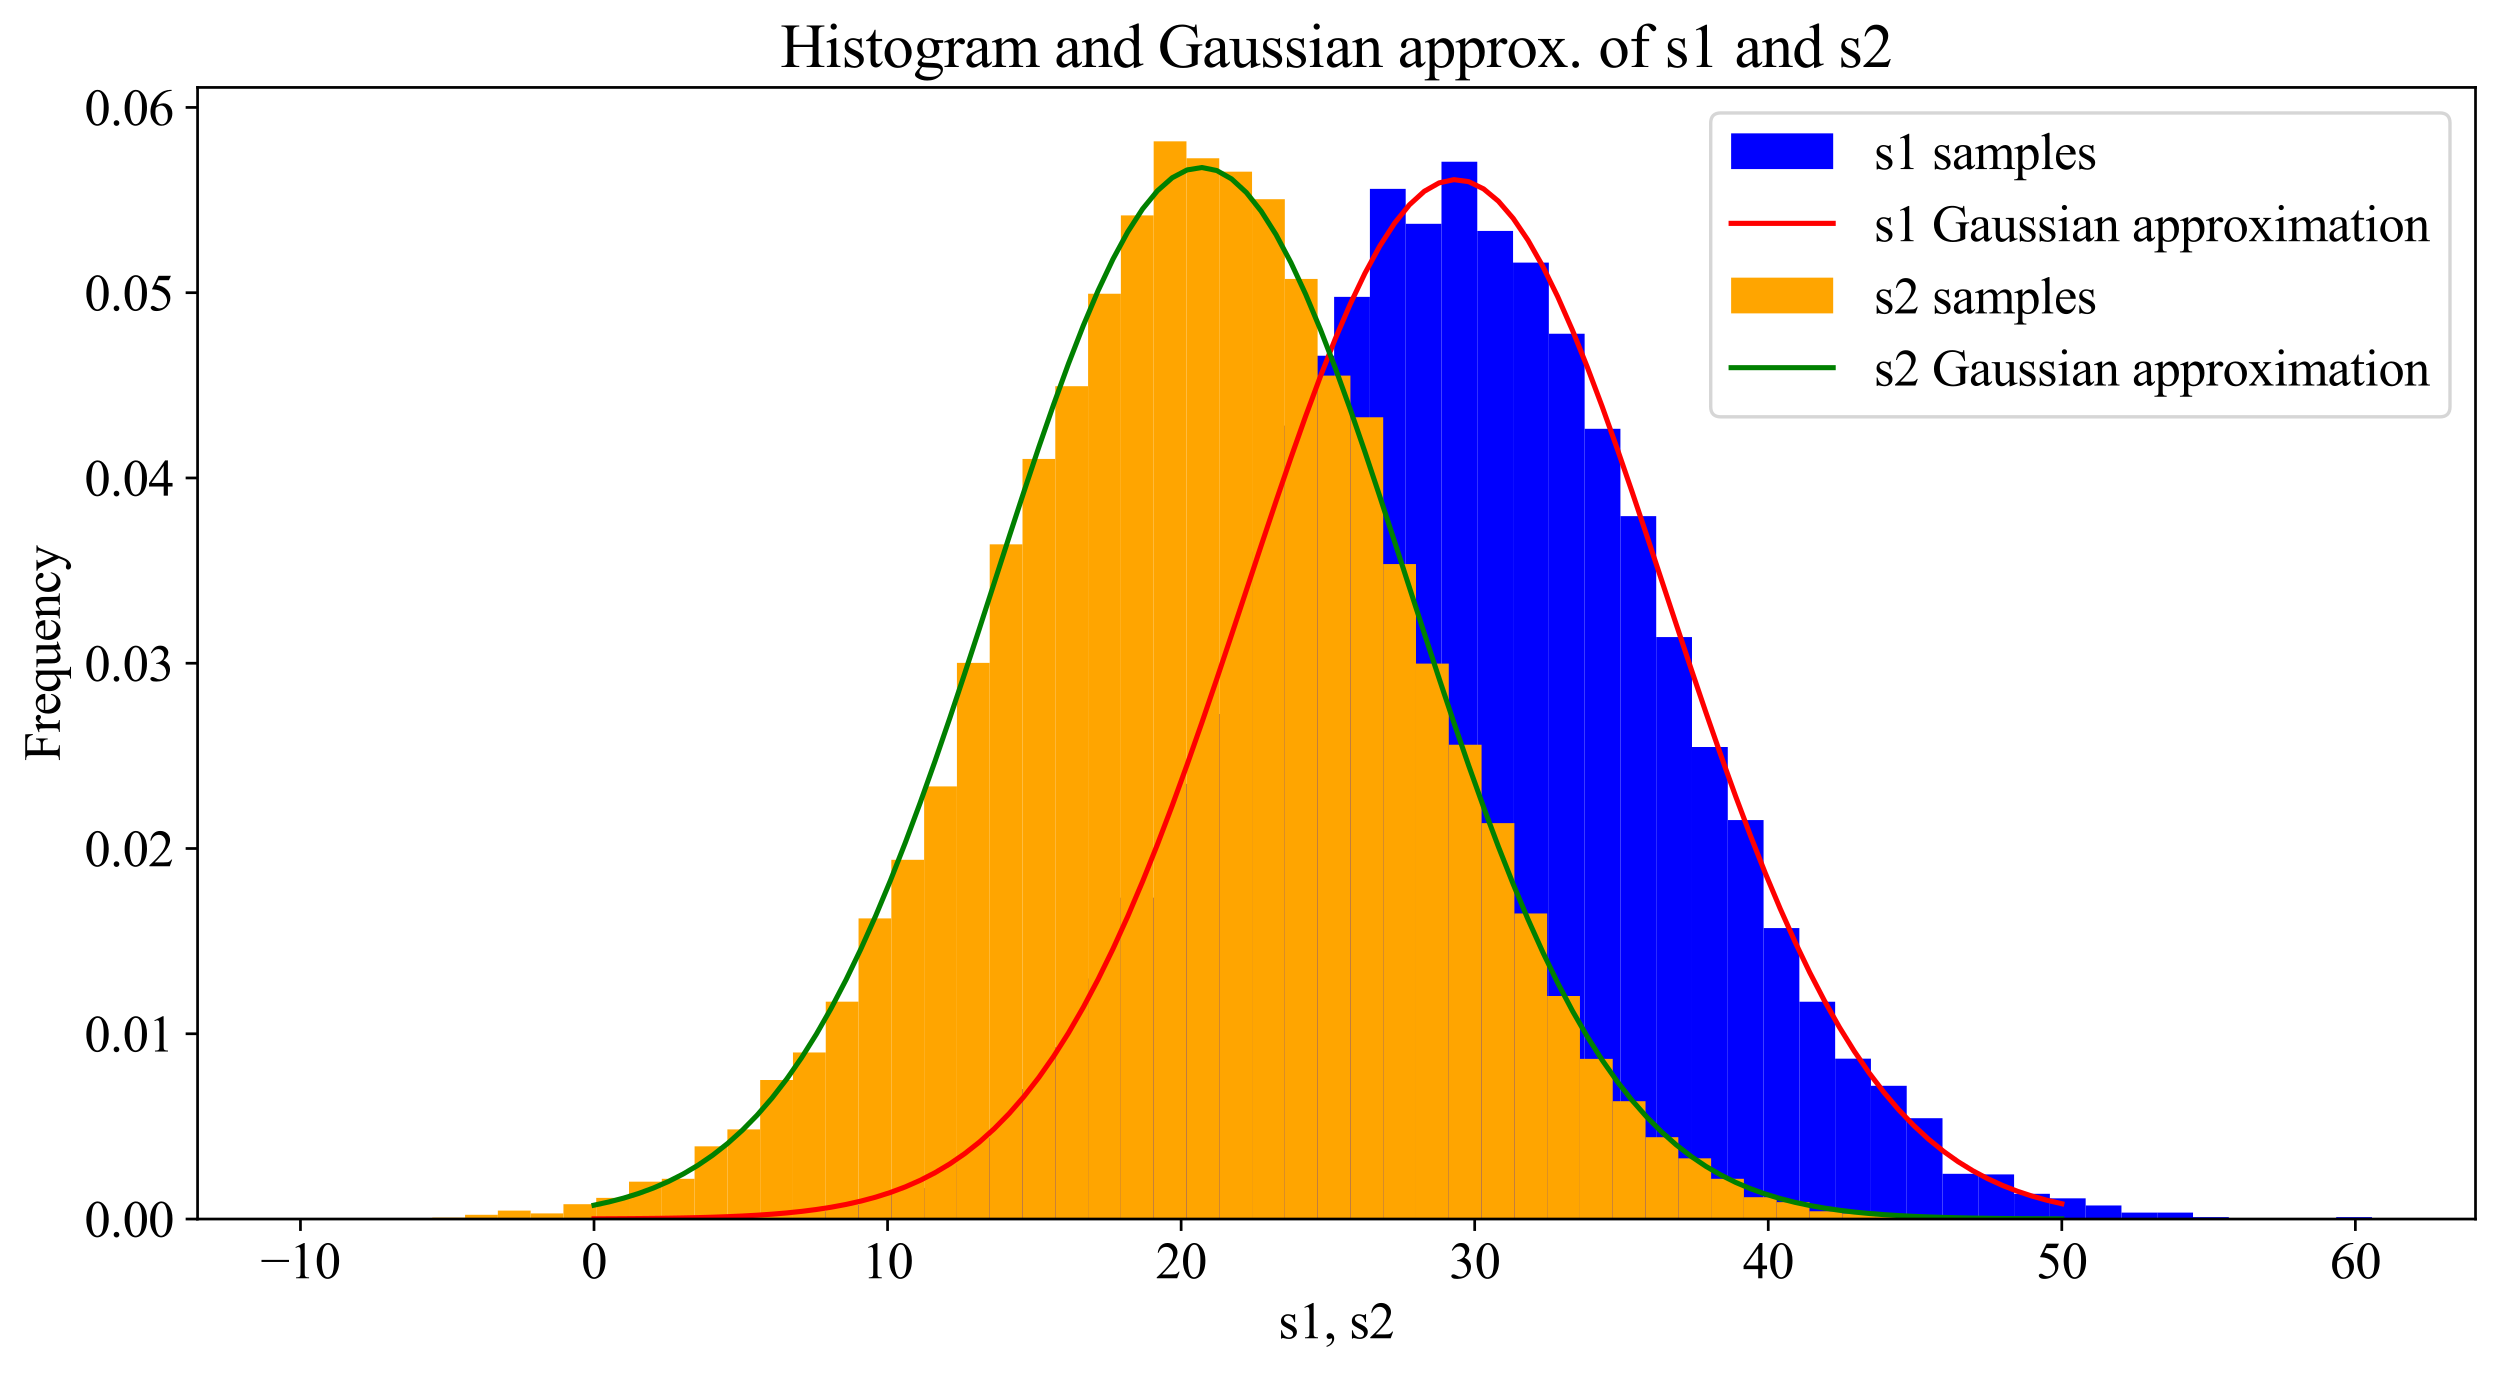 <?xml version="1.0" encoding="utf-8" standalone="no"?>
<!DOCTYPE svg PUBLIC "-//W3C//DTD SVG 1.1//EN"
  "http://www.w3.org/Graphics/SVG/1.1/DTD/svg11.dtd">
<svg xmlns:xlink="http://www.w3.org/1999/xlink" width="734.874pt" height="403.787pt" viewBox="0 0 734.874 403.787" xmlns="http://www.w3.org/2000/svg" version="1.1">
 <defs>
  <style type="text/css">*{stroke-linejoin: round; stroke-linecap: butt}</style>
 </defs>
 <g id="figure_1">
  <g id="patch_1">
   <path d="M 0 403.787 
L 734.874 403.787 
L 734.874 0 
L 0 0 
z
" style="fill: #ffffff"/>
  </g>
  <g id="axes_1">
   <g id="patch_2">
    <path d="M 58.074 358.339 
L 727.674 358.339 
L 727.674 25.699 
L 58.074 25.699 
z
" style="fill: #ffffff"/>
   </g>
   <g id="patch_3">
    <path d="M 171.247 358.339 
L 181.767 358.339 
L 181.767 358.149 
L 171.247 358.149 
z
" clip-path="url(#p648749bc98)" style="fill: #0000ff"/>
   </g>
   <g id="patch_4">
    <path d="M 181.767 358.339 
L 192.287 358.339 
L 192.287 358.339 
L 181.767 358.339 
z
" clip-path="url(#p648749bc98)" style="fill: #0000ff"/>
   </g>
   <g id="patch_5">
    <path d="M 192.287 358.339 
L 202.807 358.339 
L 202.807 358.339 
L 192.287 358.339 
z
" clip-path="url(#p648749bc98)" style="fill: #0000ff"/>
   </g>
   <g id="patch_6">
    <path d="M 202.807 358.339 
L 213.327 358.339 
L 213.327 358.339 
L 202.807 358.339 
z
" clip-path="url(#p648749bc98)" style="fill: #0000ff"/>
   </g>
   <g id="patch_7">
    <path d="M 213.327 358.339 
L 223.846 358.339 
L 223.846 357.959 
L 213.327 357.959 
z
" clip-path="url(#p648749bc98)" style="fill: #0000ff"/>
   </g>
   <g id="patch_8">
    <path d="M 223.846 358.339 
L 234.366 358.339 
L 234.366 357.959 
L 223.846 357.959 
z
" clip-path="url(#p648749bc98)" style="fill: #0000ff"/>
   </g>
   <g id="patch_9">
    <path d="M 234.366 358.339 
L 244.886 358.339 
L 244.886 356.058 
L 234.366 356.058 
z
" clip-path="url(#p648749bc98)" style="fill: #0000ff"/>
   </g>
   <g id="patch_10">
    <path d="M 244.886 358.339 
L 255.406 358.339 
L 255.406 354.157 
L 244.886 354.157 
z
" clip-path="url(#p648749bc98)" style="fill: #0000ff"/>
   </g>
   <g id="patch_11">
    <path d="M 255.406 358.339 
L 265.926 358.339 
L 265.926 350.925 
L 255.406 350.925 
z
" clip-path="url(#p648749bc98)" style="fill: #0000ff"/>
   </g>
   <g id="patch_12">
    <path d="M 265.926 358.339 
L 276.445 358.339 
L 276.445 349.214 
L 265.926 349.214 
z
" clip-path="url(#p648749bc98)" style="fill: #0000ff"/>
   </g>
   <g id="patch_13">
    <path d="M 276.445 358.339 
L 286.965 358.339 
L 286.965 341.991 
L 276.445 341.991 
z
" clip-path="url(#p648749bc98)" style="fill: #0000ff"/>
   </g>
   <g id="patch_14">
    <path d="M 286.965 358.339 
L 297.485 358.339 
L 297.485 334.387 
L 286.965 334.387 
z
" clip-path="url(#p648749bc98)" style="fill: #0000ff"/>
   </g>
   <g id="patch_15">
    <path d="M 297.485 358.339 
L 308.005 358.339 
L 308.005 320.131 
L 297.485 320.131 
z
" clip-path="url(#p648749bc98)" style="fill: #0000ff"/>
   </g>
   <g id="patch_16">
    <path d="M 308.005 358.339 
L 318.525 358.339 
L 318.525 307.775 
L 308.005 307.775 
z
" clip-path="url(#p648749bc98)" style="fill: #0000ff"/>
   </g>
   <g id="patch_17">
    <path d="M 318.525 358.339 
L 329.044 358.339 
L 329.044 287.625 
L 318.525 287.625 
z
" clip-path="url(#p648749bc98)" style="fill: #0000ff"/>
   </g>
   <g id="patch_18">
    <path d="M 329.044 358.339 
L 339.564 358.339 
L 339.564 263.864 
L 329.044 263.864 
z
" clip-path="url(#p648749bc98)" style="fill: #0000ff"/>
   </g>
   <g id="patch_19">
    <path d="M 339.564 358.339 
L 350.084 358.339 
L 350.084 230.408 
L 339.564 230.408 
z
" clip-path="url(#p648749bc98)" style="fill: #0000ff"/>
   </g>
   <g id="patch_20">
    <path d="M 350.084 358.339 
L 360.604 358.339 
L 360.604 209.878 
L 350.084 209.878 
z
" clip-path="url(#p648749bc98)" style="fill: #0000ff"/>
   </g>
   <g id="patch_21">
    <path d="M 360.604 358.339 
L 371.124 358.339 
L 371.124 162.165 
L 360.604 162.165 
z
" clip-path="url(#p648749bc98)" style="fill: #0000ff"/>
   </g>
   <g id="patch_22">
    <path d="M 371.124 358.339 
L 381.644 358.339 
L 381.644 125.098 
L 371.124 125.098 
z
" clip-path="url(#p648749bc98)" style="fill: #0000ff"/>
   </g>
   <g id="patch_23">
    <path d="M 381.644 358.339 
L 392.163 358.339 
L 392.163 104.568 
L 381.644 104.568 
z
" clip-path="url(#p648749bc98)" style="fill: #0000ff"/>
   </g>
   <g id="patch_24">
    <path d="M 392.163 358.339 
L 402.683 358.339 
L 402.683 87.27 
L 392.163 87.27 
z
" clip-path="url(#p648749bc98)" style="fill: #0000ff"/>
   </g>
   <g id="patch_25">
    <path d="M 402.683 358.339 
L 413.203 358.339 
L 413.203 55.524 
L 402.683 55.524 
z
" clip-path="url(#p648749bc98)" style="fill: #0000ff"/>
   </g>
   <g id="patch_26">
    <path d="M 413.203 358.339 
L 423.723 358.339 
L 423.723 65.789 
L 413.203 65.789 
z
" clip-path="url(#p648749bc98)" style="fill: #0000ff"/>
   </g>
   <g id="patch_27">
    <path d="M 423.723 358.339 
L 434.243 358.339 
L 434.243 47.541 
L 423.723 47.541 
z
" clip-path="url(#p648749bc98)" style="fill: #0000ff"/>
   </g>
   <g id="patch_28">
    <path d="M 434.243 358.339 
L 444.762 358.339 
L 444.762 67.88 
L 434.243 67.88 
z
" clip-path="url(#p648749bc98)" style="fill: #0000ff"/>
   </g>
   <g id="patch_29">
    <path d="M 444.762 358.339 
L 455.282 358.339 
L 455.282 77.195 
L 444.762 77.195 
z
" clip-path="url(#p648749bc98)" style="fill: #0000ff"/>
   </g>
   <g id="patch_30">
    <path d="M 455.282 358.339 
L 465.802 358.339 
L 465.802 98.105 
L 455.282 98.105 
z
" clip-path="url(#p648749bc98)" style="fill: #0000ff"/>
   </g>
   <g id="patch_31">
    <path d="M 465.802 358.339 
L 476.322 358.339 
L 476.322 126.048 
L 465.802 126.048 
z
" clip-path="url(#p648749bc98)" style="fill: #0000ff"/>
   </g>
   <g id="patch_32">
    <path d="M 476.322 358.339 
L 486.842 358.339 
L 486.842 151.71 
L 476.322 151.71 
z
" clip-path="url(#p648749bc98)" style="fill: #0000ff"/>
   </g>
   <g id="patch_33">
    <path d="M 486.842 358.339 
L 497.361 358.339 
L 497.361 187.257 
L 486.842 187.257 
z
" clip-path="url(#p648749bc98)" style="fill: #0000ff"/>
   </g>
   <g id="patch_34">
    <path d="M 497.361 358.339 
L 507.881 358.339 
L 507.881 219.573 
L 497.361 219.573 
z
" clip-path="url(#p648749bc98)" style="fill: #0000ff"/>
   </g>
   <g id="patch_35">
    <path d="M 507.881 358.339 
L 518.401 358.339 
L 518.401 241.053 
L 507.881 241.053 
z
" clip-path="url(#p648749bc98)" style="fill: #0000ff"/>
   </g>
   <g id="patch_36">
    <path d="M 518.401 358.339 
L 528.921 358.339 
L 528.921 272.798 
L 518.401 272.798 
z
" clip-path="url(#p648749bc98)" style="fill: #0000ff"/>
   </g>
   <g id="patch_37">
    <path d="M 528.921 358.339 
L 539.441 358.339 
L 539.441 294.468 
L 528.921 294.468 
z
" clip-path="url(#p648749bc98)" style="fill: #0000ff"/>
   </g>
   <g id="patch_38">
    <path d="M 539.441 358.339 
L 549.96 358.339 
L 549.96 311.196 
L 539.441 311.196 
z
" clip-path="url(#p648749bc98)" style="fill: #0000ff"/>
   </g>
   <g id="patch_39">
    <path d="M 549.96 358.339 
L 560.48 358.339 
L 560.48 319.18 
L 549.96 319.18 
z
" clip-path="url(#p648749bc98)" style="fill: #0000ff"/>
   </g>
   <g id="patch_40">
    <path d="M 560.48 358.339 
L 571 358.339 
L 571 328.685 
L 560.48 328.685 
z
" clip-path="url(#p648749bc98)" style="fill: #0000ff"/>
   </g>
   <g id="patch_41">
    <path d="M 571 358.339 
L 581.52 358.339 
L 581.52 345.032 
L 571 345.032 
z
" clip-path="url(#p648749bc98)" style="fill: #0000ff"/>
   </g>
   <g id="patch_42">
    <path d="M 581.52 358.339 
L 592.04 358.339 
L 592.04 345.222 
L 581.52 345.222 
z
" clip-path="url(#p648749bc98)" style="fill: #0000ff"/>
   </g>
   <g id="patch_43">
    <path d="M 592.04 358.339 
L 602.56 358.339 
L 602.56 350.925 
L 592.04 350.925 
z
" clip-path="url(#p648749bc98)" style="fill: #0000ff"/>
   </g>
   <g id="patch_44">
    <path d="M 602.56 358.339 
L 613.079 358.339 
L 613.079 352.256 
L 602.56 352.256 
z
" clip-path="url(#p648749bc98)" style="fill: #0000ff"/>
   </g>
   <g id="patch_45">
    <path d="M 613.079 358.339 
L 623.599 358.339 
L 623.599 354.347 
L 613.079 354.347 
z
" clip-path="url(#p648749bc98)" style="fill: #0000ff"/>
   </g>
   <g id="patch_46">
    <path d="M 623.599 358.339 
L 634.119 358.339 
L 634.119 356.438 
L 623.599 356.438 
z
" clip-path="url(#p648749bc98)" style="fill: #0000ff"/>
   </g>
   <g id="patch_47">
    <path d="M 634.119 358.339 
L 644.639 358.339 
L 644.639 356.438 
L 634.119 356.438 
z
" clip-path="url(#p648749bc98)" style="fill: #0000ff"/>
   </g>
   <g id="patch_48">
    <path d="M 644.639 358.339 
L 655.159 358.339 
L 655.159 357.768 
L 644.639 357.768 
z
" clip-path="url(#p648749bc98)" style="fill: #0000ff"/>
   </g>
   <g id="patch_49">
    <path d="M 655.159 358.339 
L 665.678 358.339 
L 665.678 358.339 
L 655.159 358.339 
z
" clip-path="url(#p648749bc98)" style="fill: #0000ff"/>
   </g>
   <g id="patch_50">
    <path d="M 665.678 358.339 
L 676.198 358.339 
L 676.198 358.339 
L 665.678 358.339 
z
" clip-path="url(#p648749bc98)" style="fill: #0000ff"/>
   </g>
   <g id="patch_51">
    <path d="M 676.198 358.339 
L 686.718 358.339 
L 686.718 358.339 
L 676.198 358.339 
z
" clip-path="url(#p648749bc98)" style="fill: #0000ff"/>
   </g>
   <g id="patch_52">
    <path d="M 686.718 358.339 
L 697.238 358.339 
L 697.238 357.768 
L 686.718 357.768 
z
" clip-path="url(#p648749bc98)" style="fill: #0000ff"/>
   </g>
   <g id="patch_53">
    <path d="M 88.511 358.339 
L 98.149 358.339 
L 98.149 358.131 
L 88.511 358.131 
z
" clip-path="url(#p648749bc98)" style="fill: #ffa500"/>
   </g>
   <g id="patch_54">
    <path d="M 98.149 358.339 
L 107.788 358.339 
L 107.788 358.131 
L 98.149 358.131 
z
" clip-path="url(#p648749bc98)" style="fill: #ffa500"/>
   </g>
   <g id="patch_55">
    <path d="M 107.788 358.339 
L 117.427 358.339 
L 117.427 358.339 
L 107.788 358.339 
z
" clip-path="url(#p648749bc98)" style="fill: #ffa500"/>
   </g>
   <g id="patch_56">
    <path d="M 117.427 358.339 
L 127.066 358.339 
L 127.066 358.339 
L 117.427 358.339 
z
" clip-path="url(#p648749bc98)" style="fill: #ffa500"/>
   </g>
   <g id="patch_57">
    <path d="M 127.066 358.339 
L 136.705 358.339 
L 136.705 357.924 
L 127.066 357.924 
z
" clip-path="url(#p648749bc98)" style="fill: #ffa500"/>
   </g>
   <g id="patch_58">
    <path d="M 136.705 358.339 
L 146.343 358.339 
L 146.343 357.094 
L 136.705 357.094 
z
" clip-path="url(#p648749bc98)" style="fill: #ffa500"/>
   </g>
   <g id="patch_59">
    <path d="M 146.343 358.339 
L 155.982 358.339 
L 155.982 355.849 
L 146.343 355.849 
z
" clip-path="url(#p648749bc98)" style="fill: #ffa500"/>
   </g>
   <g id="patch_60">
    <path d="M 155.982 358.339 
L 165.621 358.339 
L 165.621 356.679 
L 155.982 356.679 
z
" clip-path="url(#p648749bc98)" style="fill: #ffa500"/>
   </g>
   <g id="patch_61">
    <path d="M 165.621 358.339 
L 175.26 358.339 
L 175.26 353.982 
L 165.621 353.982 
z
" clip-path="url(#p648749bc98)" style="fill: #ffa500"/>
   </g>
   <g id="patch_62">
    <path d="M 175.26 358.339 
L 184.898 358.339 
L 184.898 352.115 
L 175.26 352.115 
z
" clip-path="url(#p648749bc98)" style="fill: #ffa500"/>
   </g>
   <g id="patch_63">
    <path d="M 184.898 358.339 
L 194.537 358.339 
L 194.537 347.343 
L 184.898 347.343 
z
" clip-path="url(#p648749bc98)" style="fill: #ffa500"/>
   </g>
   <g id="patch_64">
    <path d="M 194.537 358.339 
L 204.176 358.339 
L 204.176 346.513 
L 194.537 346.513 
z
" clip-path="url(#p648749bc98)" style="fill: #ffa500"/>
   </g>
   <g id="patch_65">
    <path d="M 204.176 358.339 
L 213.815 358.339 
L 213.815 336.97 
L 204.176 336.97 
z
" clip-path="url(#p648749bc98)" style="fill: #ffa500"/>
   </g>
   <g id="patch_66">
    <path d="M 213.815 358.339 
L 223.454 358.339 
L 223.454 331.991 
L 213.815 331.991 
z
" clip-path="url(#p648749bc98)" style="fill: #ffa500"/>
   </g>
   <g id="patch_67">
    <path d="M 223.454 358.339 
L 233.092 358.339 
L 233.092 317.468 
L 223.454 317.468 
z
" clip-path="url(#p648749bc98)" style="fill: #ffa500"/>
   </g>
   <g id="patch_68">
    <path d="M 233.092 358.339 
L 242.731 358.339 
L 242.731 309.377 
L 233.092 309.377 
z
" clip-path="url(#p648749bc98)" style="fill: #ffa500"/>
   </g>
   <g id="patch_69">
    <path d="M 242.731 358.339 
L 252.37 358.339 
L 252.37 294.439 
L 242.731 294.439 
z
" clip-path="url(#p648749bc98)" style="fill: #ffa500"/>
   </g>
   <g id="patch_70">
    <path d="M 252.37 358.339 
L 262.009 358.339 
L 262.009 269.958 
L 252.37 269.958 
z
" clip-path="url(#p648749bc98)" style="fill: #ffa500"/>
   </g>
   <g id="patch_71">
    <path d="M 262.009 358.339 
L 271.648 358.339 
L 271.648 252.739 
L 262.009 252.739 
z
" clip-path="url(#p648749bc98)" style="fill: #ffa500"/>
   </g>
   <g id="patch_72">
    <path d="M 271.648 358.339 
L 281.286 358.339 
L 281.286 231.162 
L 271.648 231.162 
z
" clip-path="url(#p648749bc98)" style="fill: #ffa500"/>
   </g>
   <g id="patch_73">
    <path d="M 281.286 358.339 
L 290.925 358.339 
L 290.925 194.856 
L 281.286 194.856 
z
" clip-path="url(#p648749bc98)" style="fill: #ffa500"/>
   </g>
   <g id="patch_74">
    <path d="M 290.925 358.339 
L 300.564 358.339 
L 300.564 160.002 
L 290.925 160.002 
z
" clip-path="url(#p648749bc98)" style="fill: #ffa500"/>
   </g>
   <g id="patch_75">
    <path d="M 300.564 358.339 
L 310.203 358.339 
L 310.203 134.898 
L 300.564 134.898 
z
" clip-path="url(#p648749bc98)" style="fill: #ffa500"/>
   </g>
   <g id="patch_76">
    <path d="M 310.203 358.339 
L 319.842 358.339 
L 319.842 113.529 
L 310.203 113.529 
z
" clip-path="url(#p648749bc98)" style="fill: #ffa500"/>
   </g>
   <g id="patch_77">
    <path d="M 319.842 358.339 
L 329.48 358.339 
L 329.48 86.351 
L 319.842 86.351 
z
" clip-path="url(#p648749bc98)" style="fill: #ffa500"/>
   </g>
   <g id="patch_78">
    <path d="M 329.48 358.339 
L 339.119 358.339 
L 339.119 63.323 
L 329.48 63.323 
z
" clip-path="url(#p648749bc98)" style="fill: #ffa500"/>
   </g>
   <g id="patch_79">
    <path d="M 339.119 358.339 
L 348.758 358.339 
L 348.758 41.539 
L 339.119 41.539 
z
" clip-path="url(#p648749bc98)" style="fill: #ffa500"/>
   </g>
   <g id="patch_80">
    <path d="M 348.758 358.339 
L 358.397 358.339 
L 358.397 46.518 
L 348.758 46.518 
z
" clip-path="url(#p648749bc98)" style="fill: #ffa500"/>
   </g>
   <g id="patch_81">
    <path d="M 358.397 358.339 
L 368.036 358.339 
L 368.036 50.46 
L 358.397 50.46 
z
" clip-path="url(#p648749bc98)" style="fill: #ffa500"/>
   </g>
   <g id="patch_82">
    <path d="M 368.036 358.339 
L 377.674 358.339 
L 377.674 58.551 
L 368.036 58.551 
z
" clip-path="url(#p648749bc98)" style="fill: #ffa500"/>
   </g>
   <g id="patch_83">
    <path d="M 377.674 358.339 
L 387.313 358.339 
L 387.313 81.995 
L 377.674 81.995 
z
" clip-path="url(#p648749bc98)" style="fill: #ffa500"/>
   </g>
   <g id="patch_84">
    <path d="M 387.313 358.339 
L 396.952 358.339 
L 396.952 110.417 
L 387.313 110.417 
z
" clip-path="url(#p648749bc98)" style="fill: #ffa500"/>
   </g>
   <g id="patch_85">
    <path d="M 396.952 358.339 
L 406.591 358.339 
L 406.591 122.658 
L 396.952 122.658 
z
" clip-path="url(#p648749bc98)" style="fill: #ffa500"/>
   </g>
   <g id="patch_86">
    <path d="M 406.591 358.339 
L 416.229 358.339 
L 416.229 165.811 
L 406.591 165.811 
z
" clip-path="url(#p648749bc98)" style="fill: #ffa500"/>
   </g>
   <g id="patch_87">
    <path d="M 416.229 358.339 
L 425.868 358.339 
L 425.868 195.063 
L 416.229 195.063 
z
" clip-path="url(#p648749bc98)" style="fill: #ffa500"/>
   </g>
   <g id="patch_88">
    <path d="M 425.868 358.339 
L 435.507 358.339 
L 435.507 218.922 
L 425.868 218.922 
z
" clip-path="url(#p648749bc98)" style="fill: #ffa500"/>
   </g>
   <g id="patch_89">
    <path d="M 435.507 358.339 
L 445.146 358.339 
L 445.146 241.951 
L 435.507 241.951 
z
" clip-path="url(#p648749bc98)" style="fill: #ffa500"/>
   </g>
   <g id="patch_90">
    <path d="M 445.146 358.339 
L 454.785 358.339 
L 454.785 268.506 
L 445.146 268.506 
z
" clip-path="url(#p648749bc98)" style="fill: #ffa500"/>
   </g>
   <g id="patch_91">
    <path d="M 454.785 358.339 
L 464.423 358.339 
L 464.423 292.78 
L 454.785 292.78 
z
" clip-path="url(#p648749bc98)" style="fill: #ffa500"/>
   </g>
   <g id="patch_92">
    <path d="M 464.423 358.339 
L 474.062 358.339 
L 474.062 311.244 
L 464.423 311.244 
z
" clip-path="url(#p648749bc98)" style="fill: #ffa500"/>
   </g>
   <g id="patch_93">
    <path d="M 474.062 358.339 
L 483.701 358.339 
L 483.701 323.692 
L 474.062 323.692 
z
" clip-path="url(#p648749bc98)" style="fill: #ffa500"/>
   </g>
   <g id="patch_94">
    <path d="M 483.701 358.339 
L 493.34 358.339 
L 493.34 334.273 
L 483.701 334.273 
z
" clip-path="url(#p648749bc98)" style="fill: #ffa500"/>
   </g>
   <g id="patch_95">
    <path d="M 493.34 358.339 
L 502.979 358.339 
L 502.979 340.497 
L 493.34 340.497 
z
" clip-path="url(#p648749bc98)" style="fill: #ffa500"/>
   </g>
   <g id="patch_96">
    <path d="M 502.979 358.339 
L 512.617 358.339 
L 512.617 346.513 
L 502.979 346.513 
z
" clip-path="url(#p648749bc98)" style="fill: #ffa500"/>
   </g>
   <g id="patch_97">
    <path d="M 512.617 358.339 
L 522.256 358.339 
L 522.256 351.907 
L 512.617 351.907 
z
" clip-path="url(#p648749bc98)" style="fill: #ffa500"/>
   </g>
   <g id="patch_98">
    <path d="M 522.256 358.339 
L 531.895 358.339 
L 531.895 353.36 
L 522.256 353.36 
z
" clip-path="url(#p648749bc98)" style="fill: #ffa500"/>
   </g>
   <g id="patch_99">
    <path d="M 531.895 358.339 
L 541.534 358.339 
L 541.534 356.057 
L 531.895 356.057 
z
" clip-path="url(#p648749bc98)" style="fill: #ffa500"/>
   </g>
   <g id="patch_100">
    <path d="M 541.534 358.339 
L 551.173 358.339 
L 551.173 356.679 
L 541.534 356.679 
z
" clip-path="url(#p648749bc98)" style="fill: #ffa500"/>
   </g>
   <g id="patch_101">
    <path d="M 551.173 358.339 
L 560.811 358.339 
L 560.811 357.301 
L 551.173 357.301 
z
" clip-path="url(#p648749bc98)" style="fill: #ffa500"/>
   </g>
   <g id="patch_102">
    <path d="M 560.811 358.339 
L 570.45 358.339 
L 570.45 357.301 
L 560.811 357.301 
z
" clip-path="url(#p648749bc98)" style="fill: #ffa500"/>
   </g>
   <g id="matplotlib.axis_1">
    <g id="xtick_1">
     <g id="line2d_1">
      <defs>
       <path id="m3c709947f9" d="M 0 0 
L 0 3.5 
" style="stroke: #000000; stroke-width: 0.8"/>
      </defs>
      <g>
       <use xlink:href="#m3c709947f9" x="88.318" y="358.339" style="stroke: #000000; stroke-width: 0.8"/>
      </g>
     </g>
     <g id="text_1">
      <!-- −10 -->
      <g transform="translate(76.589 375.754) scale(0.15 -0.15)">
       <defs>
        <path id="TimesNewRomanPSMT-2212" d="M 3484 2000 
L 116 2000 
L 116 2256 
L 3484 2256 
L 3484 2000 
z
" transform="scale(0.016)"/>
        <path id="TimesNewRomanPSMT-31" d="M 750 3822 
L 1781 4325 
L 1884 4325 
L 1884 747 
Q 1884 391 1914 303 
Q 1944 216 2037 169 
Q 2131 122 2419 116 
L 2419 0 
L 825 0 
L 825 116 
Q 1125 122 1212 167 
Q 1300 213 1334 289 
Q 1369 366 1369 747 
L 1369 3034 
Q 1369 3497 1338 3628 
Q 1316 3728 1258 3775 
Q 1200 3822 1119 3822 
Q 1003 3822 797 3725 
L 750 3822 
z
" transform="scale(0.016)"/>
        <path id="TimesNewRomanPSMT-30" d="M 231 2094 
Q 231 2819 450 3342 
Q 669 3866 1031 4122 
Q 1313 4325 1613 4325 
Q 2100 4325 2488 3828 
Q 2972 3213 2972 2159 
Q 2972 1422 2759 906 
Q 2547 391 2217 158 
Q 1888 -75 1581 -75 
Q 975 -75 572 641 
Q 231 1244 231 2094 
z
M 844 2016 
Q 844 1141 1059 588 
Q 1238 122 1591 122 
Q 1759 122 1940 273 
Q 2122 425 2216 781 
Q 2359 1319 2359 2297 
Q 2359 3022 2209 3506 
Q 2097 3866 1919 4016 
Q 1791 4119 1609 4119 
Q 1397 4119 1231 3928 
Q 1006 3669 925 3112 
Q 844 2556 844 2016 
z
" transform="scale(0.016)"/>
       </defs>
       <use xlink:href="#TimesNewRomanPSMT-2212"/>
       <use xlink:href="#TimesNewRomanPSMT-31" x="56.396"/>
       <use xlink:href="#TimesNewRomanPSMT-30" x="106.396"/>
      </g>
     </g>
    </g>
    <g id="xtick_2">
     <g id="line2d_2">
      <g>
       <use xlink:href="#m3c709947f9" x="174.61" y="358.339" style="stroke: #000000; stroke-width: 0.8"/>
      </g>
     </g>
     <g id="text_2">
      <!-- 0 -->
      <g transform="translate(170.86 375.754) scale(0.15 -0.15)">
       <use xlink:href="#TimesNewRomanPSMT-30"/>
      </g>
     </g>
    </g>
    <g id="xtick_3">
     <g id="line2d_3">
      <g>
       <use xlink:href="#m3c709947f9" x="260.901" y="358.339" style="stroke: #000000; stroke-width: 0.8"/>
      </g>
     </g>
     <g id="text_3">
      <!-- 10 -->
      <g transform="translate(253.401 375.754) scale(0.15 -0.15)">
       <use xlink:href="#TimesNewRomanPSMT-31"/>
       <use xlink:href="#TimesNewRomanPSMT-30" x="50"/>
      </g>
     </g>
    </g>
    <g id="xtick_4">
     <g id="line2d_4">
      <g>
       <use xlink:href="#m3c709947f9" x="347.193" y="358.339" style="stroke: #000000; stroke-width: 0.8"/>
      </g>
     </g>
     <g id="text_4">
      <!-- 20 -->
      <g transform="translate(339.693 375.754) scale(0.15 -0.15)">
       <defs>
        <path id="TimesNewRomanPSMT-32" d="M 2934 816 
L 2638 0 
L 138 0 
L 138 116 
Q 1241 1122 1691 1759 
Q 2141 2397 2141 2925 
Q 2141 3328 1894 3587 
Q 1647 3847 1303 3847 
Q 991 3847 742 3664 
Q 494 3481 375 3128 
L 259 3128 
Q 338 3706 661 4015 
Q 984 4325 1469 4325 
Q 1984 4325 2329 3994 
Q 2675 3663 2675 3213 
Q 2675 2891 2525 2569 
Q 2294 2063 1775 1497 
Q 997 647 803 472 
L 1909 472 
Q 2247 472 2383 497 
Q 2519 522 2628 598 
Q 2738 675 2819 816 
L 2934 816 
z
" transform="scale(0.016)"/>
       </defs>
       <use xlink:href="#TimesNewRomanPSMT-32"/>
       <use xlink:href="#TimesNewRomanPSMT-30" x="50"/>
      </g>
     </g>
    </g>
    <g id="xtick_5">
     <g id="line2d_5">
      <g>
       <use xlink:href="#m3c709947f9" x="433.484" y="358.339" style="stroke: #000000; stroke-width: 0.8"/>
      </g>
     </g>
     <g id="text_5">
      <!-- 30 -->
      <g transform="translate(425.984 375.754) scale(0.15 -0.15)">
       <defs>
        <path id="TimesNewRomanPSMT-33" d="M 325 3431 
Q 506 3859 782 4092 
Q 1059 4325 1472 4325 
Q 1981 4325 2253 3994 
Q 2459 3747 2459 3466 
Q 2459 3003 1878 2509 
Q 2269 2356 2469 2072 
Q 2669 1788 2669 1403 
Q 2669 853 2319 450 
Q 1863 -75 997 -75 
Q 569 -75 414 31 
Q 259 138 259 259 
Q 259 350 332 419 
Q 406 488 509 488 
Q 588 488 669 463 
Q 722 447 909 348 
Q 1097 250 1169 231 
Q 1284 197 1416 197 
Q 1734 197 1970 444 
Q 2206 691 2206 1028 
Q 2206 1275 2097 1509 
Q 2016 1684 1919 1775 
Q 1784 1900 1550 2001 
Q 1316 2103 1072 2103 
L 972 2103 
L 972 2197 
Q 1219 2228 1467 2375 
Q 1716 2522 1828 2728 
Q 1941 2934 1941 3181 
Q 1941 3503 1739 3701 
Q 1538 3900 1238 3900 
Q 753 3900 428 3381 
L 325 3431 
z
" transform="scale(0.016)"/>
       </defs>
       <use xlink:href="#TimesNewRomanPSMT-33"/>
       <use xlink:href="#TimesNewRomanPSMT-30" x="50"/>
      </g>
     </g>
    </g>
    <g id="xtick_6">
     <g id="line2d_6">
      <g>
       <use xlink:href="#m3c709947f9" x="519.776" y="358.339" style="stroke: #000000; stroke-width: 0.8"/>
      </g>
     </g>
     <g id="text_6">
      <!-- 40 -->
      <g transform="translate(512.276 375.754) scale(0.15 -0.15)">
       <defs>
        <path id="TimesNewRomanPSMT-34" d="M 2978 1563 
L 2978 1119 
L 2409 1119 
L 2409 0 
L 1894 0 
L 1894 1119 
L 100 1119 
L 100 1519 
L 2066 4325 
L 2409 4325 
L 2409 1563 
L 2978 1563 
z
M 1894 1563 
L 1894 3666 
L 406 1563 
L 1894 1563 
z
" transform="scale(0.016)"/>
       </defs>
       <use xlink:href="#TimesNewRomanPSMT-34"/>
       <use xlink:href="#TimesNewRomanPSMT-30" x="50"/>
      </g>
     </g>
    </g>
    <g id="xtick_7">
     <g id="line2d_7">
      <g>
       <use xlink:href="#m3c709947f9" x="606.067" y="358.339" style="stroke: #000000; stroke-width: 0.8"/>
      </g>
     </g>
     <g id="text_7">
      <!-- 50 -->
      <g transform="translate(598.567 375.754) scale(0.15 -0.15)">
       <defs>
        <path id="TimesNewRomanPSMT-35" d="M 2778 4238 
L 2534 3706 
L 1259 3706 
L 981 3138 
Q 1809 3016 2294 2522 
Q 2709 2097 2709 1522 
Q 2709 1188 2573 903 
Q 2438 619 2231 419 
Q 2025 219 1772 97 
Q 1413 -75 1034 -75 
Q 653 -75 479 54 
Q 306 184 306 341 
Q 306 428 378 495 
Q 450 563 559 563 
Q 641 563 702 538 
Q 763 513 909 409 
Q 1144 247 1384 247 
Q 1750 247 2026 523 
Q 2303 800 2303 1197 
Q 2303 1581 2056 1914 
Q 1809 2247 1375 2428 
Q 1034 2569 447 2591 
L 1259 4238 
L 2778 4238 
z
" transform="scale(0.016)"/>
       </defs>
       <use xlink:href="#TimesNewRomanPSMT-35"/>
       <use xlink:href="#TimesNewRomanPSMT-30" x="50"/>
      </g>
     </g>
    </g>
    <g id="xtick_8">
     <g id="line2d_8">
      <g>
       <use xlink:href="#m3c709947f9" x="692.359" y="358.339" style="stroke: #000000; stroke-width: 0.8"/>
      </g>
     </g>
     <g id="text_8">
      <!-- 60 -->
      <g transform="translate(684.859 375.754) scale(0.15 -0.15)">
       <defs>
        <path id="TimesNewRomanPSMT-36" d="M 2869 4325 
L 2869 4209 
Q 2456 4169 2195 4045 
Q 1934 3922 1679 3669 
Q 1425 3416 1258 3105 
Q 1091 2794 978 2366 
Q 1428 2675 1881 2675 
Q 2316 2675 2634 2325 
Q 2953 1975 2953 1425 
Q 2953 894 2631 456 
Q 2244 -75 1606 -75 
Q 1172 -75 869 213 
Q 275 772 275 1663 
Q 275 2231 503 2743 
Q 731 3256 1154 3653 
Q 1578 4050 1965 4187 
Q 2353 4325 2688 4325 
L 2869 4325 
z
M 925 2138 
Q 869 1716 869 1456 
Q 869 1156 980 804 
Q 1091 453 1309 247 
Q 1469 100 1697 100 
Q 1969 100 2183 356 
Q 2397 613 2397 1088 
Q 2397 1622 2184 2012 
Q 1972 2403 1581 2403 
Q 1463 2403 1327 2353 
Q 1191 2303 925 2138 
z
" transform="scale(0.016)"/>
       </defs>
       <use xlink:href="#TimesNewRomanPSMT-36"/>
       <use xlink:href="#TimesNewRomanPSMT-30" x="50"/>
      </g>
     </g>
    </g>
    <g id="text_9">
     <!-- s1, s2 -->
     <g transform="translate(375.786 393.379) scale(0.15 -0.15)">
      <defs>
       <path id="TimesNewRomanPSMT-73" d="M 2050 2947 
L 2050 1972 
L 1947 1972 
Q 1828 2431 1642 2597 
Q 1456 2763 1169 2763 
Q 950 2763 815 2647 
Q 681 2531 681 2391 
Q 681 2216 781 2091 
Q 878 1963 1175 1819 
L 1631 1597 
Q 2266 1288 2266 781 
Q 2266 391 1970 151 
Q 1675 -88 1309 -88 
Q 1047 -88 709 6 
Q 606 38 541 38 
Q 469 38 428 -44 
L 325 -44 
L 325 978 
L 428 978 
Q 516 541 762 319 
Q 1009 97 1316 97 
Q 1531 97 1667 223 
Q 1803 350 1803 528 
Q 1803 744 1651 891 
Q 1500 1038 1047 1263 
Q 594 1488 453 1669 
Q 313 1847 313 2119 
Q 313 2472 555 2709 
Q 797 2947 1181 2947 
Q 1350 2947 1591 2875 
Q 1750 2828 1803 2828 
Q 1853 2828 1881 2850 
Q 1909 2872 1947 2947 
L 2050 2947 
z
" transform="scale(0.016)"/>
       <path id="TimesNewRomanPSMT-2c" d="M 344 -1066 
L 344 -928 
Q 666 -822 842 -598 
Q 1019 -375 1019 -125 
Q 1019 -66 991 -25 
Q 969 3 947 3 
Q 913 3 797 -59 
Q 741 -88 678 -88 
Q 525 -88 434 3 
Q 344 94 344 253 
Q 344 406 461 515 
Q 578 625 747 625 
Q 953 625 1114 445 
Q 1275 266 1275 -31 
Q 1275 -353 1051 -629 
Q 828 -906 344 -1066 
z
" transform="scale(0.016)"/>
       <path id="TimesNewRomanPSMT-20" transform="scale(0.016)"/>
      </defs>
      <use xlink:href="#TimesNewRomanPSMT-73"/>
      <use xlink:href="#TimesNewRomanPSMT-31" x="38.916"/>
      <use xlink:href="#TimesNewRomanPSMT-2c" x="88.916"/>
      <use xlink:href="#TimesNewRomanPSMT-20" x="113.916"/>
      <use xlink:href="#TimesNewRomanPSMT-73" x="138.916"/>
      <use xlink:href="#TimesNewRomanPSMT-32" x="177.832"/>
     </g>
    </g>
   </g>
   <g id="matplotlib.axis_2">
    <g id="ytick_1">
     <g id="line2d_9">
      <defs>
       <path id="mcb08d3245b" d="M 0 0 
L -3.5 0 
" style="stroke: #000000; stroke-width: 0.8"/>
      </defs>
      <g>
       <use xlink:href="#mcb08d3245b" x="58.074" y="358.339" style="stroke: #000000; stroke-width: 0.8"/>
      </g>
     </g>
     <g id="text_10">
      <!-- 0.00 -->
      <g transform="translate(24.824 363.547) scale(0.15 -0.15)">
       <defs>
        <path id="TimesNewRomanPSMT-2e" d="M 800 606 
Q 947 606 1047 504 
Q 1147 403 1147 259 
Q 1147 116 1045 14 
Q 944 -88 800 -88 
Q 656 -88 554 14 
Q 453 116 453 259 
Q 453 406 554 506 
Q 656 606 800 606 
z
" transform="scale(0.016)"/>
       </defs>
       <use xlink:href="#TimesNewRomanPSMT-30"/>
       <use xlink:href="#TimesNewRomanPSMT-2e" x="50"/>
       <use xlink:href="#TimesNewRomanPSMT-30" x="75"/>
       <use xlink:href="#TimesNewRomanPSMT-30" x="125"/>
      </g>
     </g>
    </g>
    <g id="ytick_2">
     <g id="line2d_10">
      <g>
       <use xlink:href="#mcb08d3245b" x="58.074" y="303.88" style="stroke: #000000; stroke-width: 0.8"/>
      </g>
     </g>
     <g id="text_11">
      <!-- 0.01 -->
      <g transform="translate(24.824 309.088) scale(0.15 -0.15)">
       <use xlink:href="#TimesNewRomanPSMT-30"/>
       <use xlink:href="#TimesNewRomanPSMT-2e" x="50"/>
       <use xlink:href="#TimesNewRomanPSMT-30" x="75"/>
       <use xlink:href="#TimesNewRomanPSMT-31" x="125"/>
      </g>
     </g>
    </g>
    <g id="ytick_3">
     <g id="line2d_11">
      <g>
       <use xlink:href="#mcb08d3245b" x="58.074" y="249.421" style="stroke: #000000; stroke-width: 0.8"/>
      </g>
     </g>
     <g id="text_12">
      <!-- 0.02 -->
      <g transform="translate(24.824 254.629) scale(0.15 -0.15)">
       <use xlink:href="#TimesNewRomanPSMT-30"/>
       <use xlink:href="#TimesNewRomanPSMT-2e" x="50"/>
       <use xlink:href="#TimesNewRomanPSMT-30" x="75"/>
       <use xlink:href="#TimesNewRomanPSMT-32" x="125"/>
      </g>
     </g>
    </g>
    <g id="ytick_4">
     <g id="line2d_12">
      <g>
       <use xlink:href="#mcb08d3245b" x="58.074" y="194.962" style="stroke: #000000; stroke-width: 0.8"/>
      </g>
     </g>
     <g id="text_13">
      <!-- 0.03 -->
      <g transform="translate(24.824 200.17) scale(0.15 -0.15)">
       <use xlink:href="#TimesNewRomanPSMT-30"/>
       <use xlink:href="#TimesNewRomanPSMT-2e" x="50"/>
       <use xlink:href="#TimesNewRomanPSMT-30" x="75"/>
       <use xlink:href="#TimesNewRomanPSMT-33" x="125"/>
      </g>
     </g>
    </g>
    <g id="ytick_5">
     <g id="line2d_13">
      <g>
       <use xlink:href="#mcb08d3245b" x="58.074" y="140.503" style="stroke: #000000; stroke-width: 0.8"/>
      </g>
     </g>
     <g id="text_14">
      <!-- 0.04 -->
      <g transform="translate(24.824 145.711) scale(0.15 -0.15)">
       <use xlink:href="#TimesNewRomanPSMT-30"/>
       <use xlink:href="#TimesNewRomanPSMT-2e" x="50"/>
       <use xlink:href="#TimesNewRomanPSMT-30" x="75"/>
       <use xlink:href="#TimesNewRomanPSMT-34" x="125"/>
      </g>
     </g>
    </g>
    <g id="ytick_6">
     <g id="line2d_14">
      <g>
       <use xlink:href="#mcb08d3245b" x="58.074" y="86.044" style="stroke: #000000; stroke-width: 0.8"/>
      </g>
     </g>
     <g id="text_15">
      <!-- 0.05 -->
      <g transform="translate(24.824 91.252) scale(0.15 -0.15)">
       <use xlink:href="#TimesNewRomanPSMT-30"/>
       <use xlink:href="#TimesNewRomanPSMT-2e" x="50"/>
       <use xlink:href="#TimesNewRomanPSMT-30" x="75"/>
       <use xlink:href="#TimesNewRomanPSMT-35" x="125"/>
      </g>
     </g>
    </g>
    <g id="ytick_7">
     <g id="line2d_15">
      <g>
       <use xlink:href="#mcb08d3245b" x="58.074" y="31.586" style="stroke: #000000; stroke-width: 0.8"/>
      </g>
     </g>
     <g id="text_16">
      <!-- 0.06 -->
      <g transform="translate(24.824 36.793) scale(0.15 -0.15)">
       <use xlink:href="#TimesNewRomanPSMT-30"/>
       <use xlink:href="#TimesNewRomanPSMT-2e" x="50"/>
       <use xlink:href="#TimesNewRomanPSMT-30" x="75"/>
       <use xlink:href="#TimesNewRomanPSMT-36" x="125"/>
      </g>
     </g>
    </g>
    <g id="text_17">
     <!-- Frequency -->
     <g transform="translate(17.587 223.675) rotate(-90) scale(0.15 -0.15)">
      <defs>
       <path id="TimesNewRomanPSMT-46" d="M 1309 4006 
L 1309 2341 
L 2081 2341 
Q 2347 2341 2470 2458 
Q 2594 2575 2634 2922 
L 2750 2922 
L 2750 1488 
L 2634 1488 
Q 2631 1734 2570 1850 
Q 2509 1966 2401 2023 
Q 2294 2081 2081 2081 
L 1309 2081 
L 1309 750 
Q 1309 428 1350 325 
Q 1381 247 1481 191 
Q 1619 116 1769 116 
L 1922 116 
L 1922 0 
L 103 0 
L 103 116 
L 253 116 
Q 516 116 634 269 
Q 709 369 709 750 
L 709 3488 
Q 709 3809 669 3913 
Q 638 3991 541 4047 
Q 406 4122 253 4122 
L 103 4122 
L 103 4238 
L 3256 4238 
L 3297 3306 
L 3188 3306 
Q 3106 3603 2998 3742 
Q 2891 3881 2733 3943 
Q 2575 4006 2244 4006 
L 1309 4006 
z
" transform="scale(0.016)"/>
       <path id="TimesNewRomanPSMT-72" d="M 1038 2947 
L 1038 2303 
Q 1397 2947 1775 2947 
Q 1947 2947 2059 2842 
Q 2172 2738 2172 2600 
Q 2172 2478 2090 2393 
Q 2009 2309 1897 2309 
Q 1788 2309 1652 2417 
Q 1516 2525 1450 2525 
Q 1394 2525 1328 2463 
Q 1188 2334 1038 2041 
L 1038 669 
Q 1038 431 1097 309 
Q 1138 225 1241 169 
Q 1344 113 1538 113 
L 1538 0 
L 72 0 
L 72 113 
Q 291 113 397 181 
Q 475 231 506 341 
Q 522 394 522 644 
L 522 1753 
Q 522 2253 501 2348 
Q 481 2444 426 2487 
Q 372 2531 291 2531 
Q 194 2531 72 2484 
L 41 2597 
L 906 2947 
L 1038 2947 
z
" transform="scale(0.016)"/>
       <path id="TimesNewRomanPSMT-65" d="M 681 1784 
Q 678 1147 991 784 
Q 1303 422 1725 422 
Q 2006 422 2214 576 
Q 2422 731 2563 1106 
L 2659 1044 
Q 2594 616 2278 264 
Q 1963 -88 1488 -88 
Q 972 -88 605 314 
Q 238 716 238 1394 
Q 238 2128 614 2539 
Q 991 2950 1559 2950 
Q 2041 2950 2350 2633 
Q 2659 2316 2659 1784 
L 681 1784 
z
M 681 1966 
L 2006 1966 
Q 1991 2241 1941 2353 
Q 1863 2528 1708 2628 
Q 1553 2728 1384 2728 
Q 1125 2728 920 2526 
Q 716 2325 681 1966 
z
" transform="scale(0.016)"/>
       <path id="TimesNewRomanPSMT-71" d="M 2734 2947 
L 2734 -734 
Q 2734 -1009 2771 -1087 
Q 2809 -1166 2889 -1209 
Q 2969 -1253 3200 -1253 
L 3200 -1369 
L 1756 -1369 
L 1756 -1253 
L 1816 -1253 
Q 1991 -1253 2081 -1203 
Q 2144 -1169 2181 -1080 
Q 2219 -991 2219 -734 
L 2219 497 
Q 1934 159 1721 35 
Q 1509 -88 1281 -88 
Q 866 -88 539 290 
Q 213 669 213 1303 
Q 213 2031 644 2489 
Q 1075 2947 1684 2947 
Q 1863 2947 2013 2897 
Q 2163 2847 2281 2747 
Q 2463 2834 2628 2947 
L 2734 2947 
z
M 2219 694 
L 2219 2038 
Q 2219 2272 2158 2406 
Q 2097 2541 1940 2634 
Q 1784 2728 1588 2728 
Q 1238 2728 988 2431 
Q 738 2134 738 1531 
Q 738 953 992 653 
Q 1247 353 1606 353 
Q 1791 353 1934 433 
Q 2078 513 2219 694 
z
" transform="scale(0.016)"/>
       <path id="TimesNewRomanPSMT-75" d="M 2709 2863 
L 2709 1128 
Q 2709 631 2732 520 
Q 2756 409 2807 365 
Q 2859 322 2928 322 
Q 3025 322 3147 375 
L 3191 266 
L 2334 -88 
L 2194 -88 
L 2194 519 
Q 1825 119 1631 15 
Q 1438 -88 1222 -88 
Q 981 -88 804 51 
Q 628 191 559 409 
Q 491 628 491 1028 
L 491 2306 
Q 491 2509 447 2587 
Q 403 2666 317 2708 
Q 231 2750 6 2747 
L 6 2863 
L 1009 2863 
L 1009 947 
Q 1009 547 1148 422 
Q 1288 297 1484 297 
Q 1619 297 1789 381 
Q 1959 466 2194 703 
L 2194 2325 
Q 2194 2569 2105 2655 
Q 2016 2741 1734 2747 
L 1734 2863 
L 2709 2863 
z
" transform="scale(0.016)"/>
       <path id="TimesNewRomanPSMT-6e" d="M 1034 2341 
Q 1538 2947 1994 2947 
Q 2228 2947 2397 2830 
Q 2566 2713 2666 2444 
Q 2734 2256 2734 1869 
L 2734 647 
Q 2734 375 2778 278 
Q 2813 200 2889 156 
Q 2966 113 3172 113 
L 3172 0 
L 1756 0 
L 1756 113 
L 1816 113 
Q 2016 113 2095 173 
Q 2175 234 2206 353 
Q 2219 400 2219 647 
L 2219 1819 
Q 2219 2209 2117 2386 
Q 2016 2563 1775 2563 
Q 1403 2563 1034 2156 
L 1034 647 
Q 1034 356 1069 288 
Q 1113 197 1189 155 
Q 1266 113 1500 113 
L 1500 0 
L 84 0 
L 84 113 
L 147 113 
Q 366 113 442 223 
Q 519 334 519 647 
L 519 1709 
Q 519 2225 495 2337 
Q 472 2450 423 2490 
Q 375 2531 294 2531 
Q 206 2531 84 2484 
L 38 2597 
L 900 2947 
L 1034 2947 
L 1034 2341 
z
" transform="scale(0.016)"/>
       <path id="TimesNewRomanPSMT-63" d="M 2631 1088 
Q 2516 522 2178 217 
Q 1841 -88 1431 -88 
Q 944 -88 581 321 
Q 219 731 219 1428 
Q 219 2103 620 2525 
Q 1022 2947 1584 2947 
Q 2006 2947 2278 2723 
Q 2550 2500 2550 2259 
Q 2550 2141 2473 2067 
Q 2397 1994 2259 1994 
Q 2075 1994 1981 2113 
Q 1928 2178 1911 2362 
Q 1894 2547 1784 2644 
Q 1675 2738 1481 2738 
Q 1169 2738 978 2506 
Q 725 2200 725 1697 
Q 725 1184 976 792 
Q 1228 400 1656 400 
Q 1963 400 2206 609 
Q 2378 753 2541 1131 
L 2631 1088 
z
" transform="scale(0.016)"/>
       <path id="TimesNewRomanPSMT-79" d="M 38 2863 
L 1372 2863 
L 1372 2747 
L 1306 2747 
Q 1166 2747 1095 2686 
Q 1025 2625 1025 2534 
Q 1025 2413 1128 2197 
L 1825 753 
L 2466 2334 
Q 2519 2463 2519 2588 
Q 2519 2644 2497 2672 
Q 2472 2706 2419 2726 
Q 2366 2747 2231 2747 
L 2231 2863 
L 3163 2863 
L 3163 2747 
Q 3047 2734 2984 2696 
Q 2922 2659 2847 2556 
Q 2819 2513 2741 2316 
L 1575 -541 
Q 1406 -956 1132 -1168 
Q 859 -1381 606 -1381 
Q 422 -1381 303 -1275 
Q 184 -1169 184 -1031 
Q 184 -900 270 -820 
Q 356 -741 506 -741 
Q 609 -741 788 -809 
Q 913 -856 944 -856 
Q 1038 -856 1148 -759 
Q 1259 -663 1372 -384 
L 1575 113 
L 547 2272 
Q 500 2369 397 2513 
Q 319 2622 269 2659 
Q 197 2709 38 2747 
L 38 2863 
z
" transform="scale(0.016)"/>
      </defs>
      <use xlink:href="#TimesNewRomanPSMT-46"/>
      <use xlink:href="#TimesNewRomanPSMT-72" x="55.615"/>
      <use xlink:href="#TimesNewRomanPSMT-65" x="88.916"/>
      <use xlink:href="#TimesNewRomanPSMT-71" x="133.301"/>
      <use xlink:href="#TimesNewRomanPSMT-75" x="183.301"/>
      <use xlink:href="#TimesNewRomanPSMT-65" x="233.301"/>
      <use xlink:href="#TimesNewRomanPSMT-6e" x="277.686"/>
      <use xlink:href="#TimesNewRomanPSMT-63" x="327.686"/>
      <use xlink:href="#TimesNewRomanPSMT-79" x="372.07"/>
     </g>
    </g>
   </g>
   <g id="line2d_16">
    <path d="M 174.61 358.278 
L 178.968 358.257 
L 183.326 358.23 
L 187.684 358.195 
L 192.042 358.15 
L 196.4 358.091 
L 200.759 358.015 
L 205.117 357.919 
L 209.475 357.797 
L 213.833 357.643 
L 218.191 357.45 
L 222.549 357.208 
L 226.907 356.909 
L 231.266 356.539 
L 235.624 356.084 
L 239.982 355.529 
L 244.34 354.855 
L 248.698 354.042 
L 253.056 353.065 
L 257.415 351.898 
L 261.773 350.512 
L 266.131 348.877 
L 270.489 346.957 
L 274.847 344.717 
L 279.205 342.118 
L 283.563 339.12 
L 287.922 335.683 
L 292.28 331.765 
L 296.638 327.327 
L 300.996 322.33 
L 305.354 316.738 
L 309.712 310.519 
L 314.071 303.647 
L 318.429 296.102 
L 322.787 287.873 
L 327.145 278.957 
L 331.503 269.363 
L 335.861 259.112 
L 340.22 248.236 
L 344.578 236.783 
L 348.936 224.815 
L 353.294 212.405 
L 357.652 199.645 
L 362.01 186.638 
L 366.368 173.499 
L 370.727 160.357 
L 375.085 147.347 
L 379.443 134.613 
L 383.801 122.305 
L 388.159 110.573 
L 392.517 99.567 
L 396.876 89.431 
L 401.234 80.305 
L 405.592 72.316 
L 409.95 65.577 
L 414.308 60.188 
L 418.666 56.228 
L 423.024 53.756 
L 427.383 52.808 
L 431.741 53.4 
L 436.099 55.523 
L 440.457 59.143 
L 444.815 64.208 
L 449.173 70.643 
L 453.532 78.353 
L 457.89 87.227 
L 462.248 97.141 
L 466.606 107.959 
L 470.964 119.536 
L 475.322 131.725 
L 479.681 144.373 
L 484.039 157.332 
L 488.397 170.456 
L 492.755 183.608 
L 497.113 196.656 
L 501.471 209.483 
L 505.829 221.982 
L 510.188 234.06 
L 514.546 245.638 
L 518.904 256.652 
L 523.262 267.051 
L 527.62 276.799 
L 531.978 285.872 
L 536.337 294.261 
L 540.695 301.963 
L 545.053 308.989 
L 549.411 315.357 
L 553.769 321.091 
L 558.127 326.223 
L 562.485 330.787 
L 566.844 334.821 
L 571.202 338.366 
L 575.56 341.462 
L 579.918 344.15 
L 584.276 346.469 
L 588.634 348.46 
L 592.993 350.158 
L 597.351 351.598 
L 601.709 352.813 
L 606.067 353.831 
" clip-path="url(#p648749bc98)" style="fill: none; stroke: #ff0000; stroke-width: 1.5; stroke-linecap: square"/>
   </g>
   <g id="line2d_17">
    <path d="M 174.61 354.261 
L 178.968 353.314 
L 183.326 352.179 
L 187.684 350.826 
L 192.042 349.224 
L 196.4 347.337 
L 200.759 345.127 
L 205.117 342.555 
L 209.475 339.581 
L 213.833 336.16 
L 218.191 332.25 
L 222.549 327.809 
L 226.907 322.796 
L 231.266 317.173 
L 235.624 310.907 
L 239.982 303.967 
L 244.34 296.334 
L 248.698 287.992 
L 253.056 278.94 
L 257.415 269.184 
L 261.773 258.745 
L 266.131 247.657 
L 270.489 235.968 
L 274.847 223.741 
L 279.205 211.054 
L 283.563 198.002 
L 287.922 184.692 
L 292.28 171.246 
L 296.638 157.796 
L 300.996 144.487 
L 305.354 131.468 
L 309.712 118.897 
L 314.071 106.931 
L 318.429 95.725 
L 322.787 85.433 
L 327.145 76.198 
L 331.503 68.153 
L 335.861 61.416 
L 340.22 56.086 
L 344.578 52.245 
L 348.936 49.952 
L 353.294 49.242 
L 357.652 50.126 
L 362.01 52.589 
L 366.368 56.595 
L 370.727 62.082 
L 375.085 68.967 
L 379.443 77.148 
L 383.801 86.504 
L 388.159 96.903 
L 392.517 108.198 
L 396.876 120.238 
L 401.234 132.866 
L 405.592 145.924 
L 409.95 159.255 
L 414.308 172.711 
L 418.666 186.149 
L 423.024 199.437 
L 427.383 212.454 
L 431.741 225.095 
L 436.099 237.267 
L 440.457 248.894 
L 444.815 259.913 
L 449.173 270.279 
L 453.532 279.959 
L 457.89 288.934 
L 462.248 297.198 
L 466.606 304.756 
L 470.964 311.621 
L 475.322 317.816 
L 479.681 323.371 
L 484.039 328.319 
L 488.397 332.7 
L 492.755 336.555 
L 497.113 339.925 
L 501.471 342.854 
L 505.829 345.384 
L 510.188 347.557 
L 514.546 349.411 
L 518.904 350.985 
L 523.262 352.312 
L 527.62 353.425 
L 531.978 354.354 
L 536.337 355.123 
L 540.695 355.757 
L 545.053 356.277 
L 549.411 356.701 
L 553.769 357.044 
L 558.127 357.321 
L 562.485 357.542 
L 566.844 357.719 
L 571.202 357.859 
L 575.56 357.969 
L 579.918 358.055 
L 584.276 358.123 
L 588.634 358.175 
L 592.993 358.215 
L 597.351 358.246 
L 601.709 358.269 
L 606.067 358.287 
" clip-path="url(#p648749bc98)" style="fill: none; stroke: #008000; stroke-width: 1.5; stroke-linecap: square"/>
   </g>
   <g id="patch_103">
    <path d="M 58.074 358.339 
L 58.074 25.699 
" style="fill: none; stroke: #000000; stroke-width: 0.8; stroke-linejoin: miter; stroke-linecap: square"/>
   </g>
   <g id="patch_104">
    <path d="M 727.674 358.339 
L 727.674 25.699 
" style="fill: none; stroke: #000000; stroke-width: 0.8; stroke-linejoin: miter; stroke-linecap: square"/>
   </g>
   <g id="patch_105">
    <path d="M 58.074 358.339 
L 727.674 358.339 
" style="fill: none; stroke: #000000; stroke-width: 0.8; stroke-linejoin: miter; stroke-linecap: square"/>
   </g>
   <g id="patch_106">
    <path d="M 58.074 25.699 
L 727.674 25.699 
" style="fill: none; stroke: #000000; stroke-width: 0.8; stroke-linejoin: miter; stroke-linecap: square"/>
   </g>
   <g id="text_18">
    <!-- Histogram and Gaussian approx. of s1 and s2 -->
    <g transform="translate(229.398 19.699) scale(0.18 -0.18)">
     <defs>
      <path id="TimesNewRomanPSMT-48" d="M 1316 2272 
L 3284 2272 
L 3284 3484 
Q 3284 3809 3244 3913 
Q 3213 3991 3113 4047 
Q 2978 4122 2828 4122 
L 2678 4122 
L 2678 4238 
L 4491 4238 
L 4491 4122 
L 4341 4122 
Q 4191 4122 4056 4050 
Q 3956 4000 3920 3898 
Q 3884 3797 3884 3484 
L 3884 750 
Q 3884 428 3925 325 
Q 3956 247 4053 191 
Q 4191 116 4341 116 
L 4491 116 
L 4491 0 
L 2678 0 
L 2678 116 
L 2828 116 
Q 3088 116 3206 269 
Q 3284 369 3284 750 
L 3284 2041 
L 1316 2041 
L 1316 750 
Q 1316 428 1356 325 
Q 1388 247 1488 191 
Q 1622 116 1772 116 
L 1925 116 
L 1925 0 
L 109 0 
L 109 116 
L 259 116 
Q 522 116 641 269 
Q 716 369 716 750 
L 716 3484 
Q 716 3809 675 3913 
Q 644 3991 547 4047 
Q 409 4122 259 4122 
L 109 4122 
L 109 4238 
L 1925 4238 
L 1925 4122 
L 1772 4122 
Q 1622 4122 1488 4050 
Q 1391 4000 1353 3898 
Q 1316 3797 1316 3484 
L 1316 2272 
z
" transform="scale(0.016)"/>
      <path id="TimesNewRomanPSMT-69" d="M 928 4444 
Q 1059 4444 1151 4351 
Q 1244 4259 1244 4128 
Q 1244 3997 1151 3903 
Q 1059 3809 928 3809 
Q 797 3809 703 3903 
Q 609 3997 609 4128 
Q 609 4259 701 4351 
Q 794 4444 928 4444 
z
M 1188 2947 
L 1188 647 
Q 1188 378 1227 289 
Q 1266 200 1342 156 
Q 1419 113 1622 113 
L 1622 0 
L 231 0 
L 231 113 
Q 441 113 512 153 
Q 584 194 626 287 
Q 669 381 669 647 
L 669 1750 
Q 669 2216 641 2353 
Q 619 2453 572 2492 
Q 525 2531 444 2531 
Q 356 2531 231 2484 
L 188 2597 
L 1050 2947 
L 1188 2947 
z
" transform="scale(0.016)"/>
      <path id="TimesNewRomanPSMT-74" d="M 1031 3803 
L 1031 2863 
L 1700 2863 
L 1700 2644 
L 1031 2644 
L 1031 788 
Q 1031 509 1111 412 
Q 1191 316 1316 316 
Q 1419 316 1516 380 
Q 1613 444 1666 569 
L 1788 569 
Q 1678 263 1478 108 
Q 1278 -47 1066 -47 
Q 922 -47 784 33 
Q 647 113 581 261 
Q 516 409 516 719 
L 516 2644 
L 63 2644 
L 63 2747 
Q 234 2816 414 2980 
Q 594 3144 734 3369 
Q 806 3488 934 3803 
L 1031 3803 
z
" transform="scale(0.016)"/>
      <path id="TimesNewRomanPSMT-6f" d="M 1600 2947 
Q 2250 2947 2644 2453 
Q 2978 2031 2978 1484 
Q 2978 1100 2793 706 
Q 2609 313 2286 112 
Q 1963 -88 1566 -88 
Q 919 -88 538 428 
Q 216 863 216 1403 
Q 216 1797 411 2186 
Q 606 2575 925 2761 
Q 1244 2947 1600 2947 
z
M 1503 2744 
Q 1338 2744 1170 2645 
Q 1003 2547 900 2300 
Q 797 2053 797 1666 
Q 797 1041 1045 587 
Q 1294 134 1700 134 
Q 2003 134 2200 384 
Q 2397 634 2397 1244 
Q 2397 2006 2069 2444 
Q 1847 2744 1503 2744 
z
" transform="scale(0.016)"/>
      <path id="TimesNewRomanPSMT-67" d="M 966 1044 
Q 703 1172 562 1401 
Q 422 1631 422 1909 
Q 422 2334 742 2640 
Q 1063 2947 1563 2947 
Q 1972 2947 2272 2747 
L 2878 2747 
Q 3013 2747 3034 2739 
Q 3056 2731 3066 2713 
Q 3084 2684 3084 2613 
Q 3084 2531 3069 2500 
Q 3059 2484 3036 2475 
Q 3013 2466 2878 2466 
L 2506 2466 
Q 2681 2241 2681 1891 
Q 2681 1491 2375 1206 
Q 2069 922 1553 922 
Q 1341 922 1119 984 
Q 981 866 932 777 
Q 884 688 884 625 
Q 884 572 936 522 
Q 988 472 1138 450 
Q 1225 438 1575 428 
Q 2219 413 2409 384 
Q 2700 344 2873 169 
Q 3047 -6 3047 -263 
Q 3047 -616 2716 -925 
Q 2228 -1381 1444 -1381 
Q 841 -1381 425 -1109 
Q 191 -953 191 -784 
Q 191 -709 225 -634 
Q 278 -519 444 -313 
Q 466 -284 763 25 
Q 600 122 533 198 
Q 466 275 466 372 
Q 466 481 555 628 
Q 644 775 966 1044 
z
M 1509 2797 
Q 1278 2797 1122 2612 
Q 966 2428 966 2047 
Q 966 1553 1178 1281 
Q 1341 1075 1591 1075 
Q 1828 1075 1981 1253 
Q 2134 1431 2134 1813 
Q 2134 2309 1919 2591 
Q 1759 2797 1509 2797 
z
M 934 0 
Q 788 -159 713 -296 
Q 638 -434 638 -550 
Q 638 -700 819 -813 
Q 1131 -1006 1722 -1006 
Q 2284 -1006 2551 -807 
Q 2819 -609 2819 -384 
Q 2819 -222 2659 -153 
Q 2497 -84 2016 -72 
Q 1313 -53 934 0 
z
" transform="scale(0.016)"/>
      <path id="TimesNewRomanPSMT-61" d="M 1822 413 
Q 1381 72 1269 19 
Q 1100 -59 909 -59 
Q 613 -59 420 144 
Q 228 347 228 678 
Q 228 888 322 1041 
Q 450 1253 767 1440 
Q 1084 1628 1822 1897 
L 1822 2009 
Q 1822 2438 1686 2597 
Q 1550 2756 1291 2756 
Q 1094 2756 978 2650 
Q 859 2544 859 2406 
L 866 2225 
Q 866 2081 792 2003 
Q 719 1925 600 1925 
Q 484 1925 411 2006 
Q 338 2088 338 2228 
Q 338 2497 613 2722 
Q 888 2947 1384 2947 
Q 1766 2947 2009 2819 
Q 2194 2722 2281 2516 
Q 2338 2381 2338 1966 
L 2338 994 
Q 2338 584 2353 492 
Q 2369 400 2405 369 
Q 2441 338 2488 338 
Q 2538 338 2575 359 
Q 2641 400 2828 588 
L 2828 413 
Q 2478 -56 2159 -56 
Q 2006 -56 1915 50 
Q 1825 156 1822 413 
z
M 1822 616 
L 1822 1706 
Q 1350 1519 1213 1441 
Q 966 1303 859 1153 
Q 753 1003 753 825 
Q 753 600 887 451 
Q 1022 303 1197 303 
Q 1434 303 1822 616 
z
" transform="scale(0.016)"/>
      <path id="TimesNewRomanPSMT-6d" d="M 1050 2338 
Q 1363 2650 1419 2697 
Q 1559 2816 1721 2881 
Q 1884 2947 2044 2947 
Q 2313 2947 2506 2790 
Q 2700 2634 2766 2338 
Q 3088 2713 3309 2830 
Q 3531 2947 3766 2947 
Q 3994 2947 4170 2830 
Q 4347 2713 4450 2447 
Q 4519 2266 4519 1878 
L 4519 647 
Q 4519 378 4559 278 
Q 4591 209 4675 161 
Q 4759 113 4950 113 
L 4950 0 
L 3538 0 
L 3538 113 
L 3597 113 
Q 3781 113 3884 184 
Q 3956 234 3988 344 
Q 4000 397 4000 647 
L 4000 1878 
Q 4000 2228 3916 2372 
Q 3794 2572 3525 2572 
Q 3359 2572 3192 2489 
Q 3025 2406 2788 2181 
L 2781 2147 
L 2788 2013 
L 2788 647 
Q 2788 353 2820 281 
Q 2853 209 2943 161 
Q 3034 113 3253 113 
L 3253 0 
L 1806 0 
L 1806 113 
Q 2044 113 2133 169 
Q 2222 225 2256 338 
Q 2272 391 2272 647 
L 2272 1878 
Q 2272 2228 2169 2381 
Q 2031 2581 1784 2581 
Q 1616 2581 1450 2491 
Q 1191 2353 1050 2181 
L 1050 647 
Q 1050 366 1089 281 
Q 1128 197 1204 155 
Q 1281 113 1516 113 
L 1516 0 
L 100 0 
L 100 113 
Q 297 113 375 155 
Q 453 197 493 289 
Q 534 381 534 647 
L 534 1741 
Q 534 2213 506 2350 
Q 484 2453 437 2492 
Q 391 2531 309 2531 
Q 222 2531 100 2484 
L 53 2597 
L 916 2947 
L 1050 2947 
L 1050 2338 
z
" transform="scale(0.016)"/>
      <path id="TimesNewRomanPSMT-64" d="M 2222 322 
Q 2013 103 1813 7 
Q 1613 -88 1381 -88 
Q 913 -88 563 304 
Q 213 697 213 1313 
Q 213 1928 600 2439 
Q 988 2950 1597 2950 
Q 1975 2950 2222 2709 
L 2222 3238 
Q 2222 3728 2198 3840 
Q 2175 3953 2125 3993 
Q 2075 4034 2000 4034 
Q 1919 4034 1784 3984 
L 1744 4094 
L 2597 4444 
L 2738 4444 
L 2738 1134 
Q 2738 631 2761 520 
Q 2784 409 2836 365 
Q 2888 322 2956 322 
Q 3041 322 3181 375 
L 3216 266 
L 2366 -88 
L 2222 -88 
L 2222 322 
z
M 2222 541 
L 2222 2016 
Q 2203 2228 2109 2403 
Q 2016 2578 1861 2667 
Q 1706 2756 1559 2756 
Q 1284 2756 1069 2509 
Q 784 2184 784 1559 
Q 784 928 1059 592 
Q 1334 256 1672 256 
Q 1956 256 2222 541 
z
" transform="scale(0.016)"/>
      <path id="TimesNewRomanPSMT-47" d="M 3928 4334 
L 4038 2997 
L 3928 2997 
Q 3763 3497 3500 3750 
Q 3122 4116 2528 4116 
Q 1719 4116 1297 3475 
Q 944 2934 944 2188 
Q 944 1581 1178 1081 
Q 1413 581 1792 348 
Q 2172 116 2572 116 
Q 2806 116 3025 175 
Q 3244 234 3447 350 
L 3447 1575 
Q 3447 1894 3398 1992 
Q 3350 2091 3248 2142 
Q 3147 2194 2891 2194 
L 2891 2313 
L 4531 2313 
L 4531 2194 
L 4453 2194 
Q 4209 2194 4119 2031 
Q 4056 1916 4056 1575 
L 4056 278 
Q 3697 84 3347 -6 
Q 2997 -97 2569 -97 
Q 1341 -97 703 691 
Q 225 1281 225 2053 
Q 225 2613 494 3125 
Q 813 3734 1369 4063 
Q 1834 4334 2469 4334 
Q 2700 4334 2889 4296 
Q 3078 4259 3425 4131 
Q 3600 4066 3659 4066 
Q 3719 4066 3761 4120 
Q 3803 4175 3813 4334 
L 3928 4334 
z
" transform="scale(0.016)"/>
      <path id="TimesNewRomanPSMT-70" d="M -6 2578 
L 875 2934 
L 994 2934 
L 994 2266 
Q 1216 2644 1439 2795 
Q 1663 2947 1909 2947 
Q 2341 2947 2628 2609 
Q 2981 2197 2981 1534 
Q 2981 794 2556 309 
Q 2206 -88 1675 -88 
Q 1444 -88 1275 -22 
Q 1150 25 994 166 
L 994 -706 
Q 994 -1000 1030 -1079 
Q 1066 -1159 1155 -1206 
Q 1244 -1253 1478 -1253 
L 1478 -1369 
L -22 -1369 
L -22 -1253 
L 56 -1253 
Q 228 -1256 350 -1188 
Q 409 -1153 442 -1076 
Q 475 -1000 475 -688 
L 475 2019 
Q 475 2297 450 2372 
Q 425 2447 370 2484 
Q 316 2522 222 2522 
Q 147 2522 31 2478 
L -6 2578 
z
M 994 2081 
L 994 1013 
Q 994 666 1022 556 
Q 1066 375 1236 237 
Q 1406 100 1666 100 
Q 1978 100 2172 344 
Q 2425 663 2425 1241 
Q 2425 1897 2138 2250 
Q 1938 2494 1663 2494 
Q 1513 2494 1366 2419 
Q 1253 2363 994 2081 
z
" transform="scale(0.016)"/>
      <path id="TimesNewRomanPSMT-78" d="M 84 2863 
L 1431 2863 
L 1431 2747 
Q 1303 2747 1251 2703 
Q 1200 2659 1200 2588 
Q 1200 2513 1309 2356 
Q 1344 2306 1413 2200 
L 1616 1875 
L 1850 2200 
Q 2075 2509 2075 2591 
Q 2075 2656 2022 2701 
Q 1969 2747 1850 2747 
L 1850 2863 
L 2819 2863 
L 2819 2747 
Q 2666 2738 2553 2663 
Q 2400 2556 2134 2200 
L 1744 1678 
L 2456 653 
Q 2719 275 2831 198 
Q 2944 122 3122 113 
L 3122 0 
L 1772 0 
L 1772 113 
Q 1913 113 1991 175 
Q 2050 219 2050 291 
Q 2050 363 1850 653 
L 1431 1266 
L 972 653 
Q 759 369 759 316 
Q 759 241 829 180 
Q 900 119 1041 113 
L 1041 0 
L 106 0 
L 106 113 
Q 219 128 303 191 
Q 422 281 703 653 
L 1303 1450 
L 759 2238 
Q 528 2575 401 2661 
Q 275 2747 84 2747 
L 84 2863 
z
" transform="scale(0.016)"/>
      <path id="TimesNewRomanPSMT-66" d="M 1319 2638 
L 1319 756 
Q 1319 356 1406 250 
Q 1522 113 1716 113 
L 1975 113 
L 1975 0 
L 266 0 
L 266 113 
L 394 113 
Q 519 113 622 175 
Q 725 238 764 344 
Q 803 450 803 756 
L 803 2638 
L 247 2638 
L 247 2863 
L 803 2863 
L 803 3050 
Q 803 3478 940 3775 
Q 1078 4072 1361 4255 
Q 1644 4438 1997 4438 
Q 2325 4438 2600 4225 
Q 2781 4084 2781 3909 
Q 2781 3816 2700 3733 
Q 2619 3650 2525 3650 
Q 2453 3650 2373 3701 
Q 2294 3753 2178 3923 
Q 2063 4094 1966 4153 
Q 1869 4213 1750 4213 
Q 1606 4213 1506 4136 
Q 1406 4059 1362 3898 
Q 1319 3738 1319 3069 
L 1319 2863 
L 2056 2863 
L 2056 2638 
L 1319 2638 
z
" transform="scale(0.016)"/>
     </defs>
     <use xlink:href="#TimesNewRomanPSMT-48"/>
     <use xlink:href="#TimesNewRomanPSMT-69" x="72.217"/>
     <use xlink:href="#TimesNewRomanPSMT-73" x="100"/>
     <use xlink:href="#TimesNewRomanPSMT-74" x="138.916"/>
     <use xlink:href="#TimesNewRomanPSMT-6f" x="166.699"/>
     <use xlink:href="#TimesNewRomanPSMT-67" x="216.699"/>
     <use xlink:href="#TimesNewRomanPSMT-72" x="266.699"/>
     <use xlink:href="#TimesNewRomanPSMT-61" x="300"/>
     <use xlink:href="#TimesNewRomanPSMT-6d" x="344.385"/>
     <use xlink:href="#TimesNewRomanPSMT-20" x="422.168"/>
     <use xlink:href="#TimesNewRomanPSMT-61" x="447.168"/>
     <use xlink:href="#TimesNewRomanPSMT-6e" x="491.553"/>
     <use xlink:href="#TimesNewRomanPSMT-64" x="541.553"/>
     <use xlink:href="#TimesNewRomanPSMT-20" x="591.553"/>
     <use xlink:href="#TimesNewRomanPSMT-47" x="616.553"/>
     <use xlink:href="#TimesNewRomanPSMT-61" x="688.77"/>
     <use xlink:href="#TimesNewRomanPSMT-75" x="733.154"/>
     <use xlink:href="#TimesNewRomanPSMT-73" x="783.154"/>
     <use xlink:href="#TimesNewRomanPSMT-73" x="822.07"/>
     <use xlink:href="#TimesNewRomanPSMT-69" x="860.986"/>
     <use xlink:href="#TimesNewRomanPSMT-61" x="888.77"/>
     <use xlink:href="#TimesNewRomanPSMT-6e" x="933.154"/>
     <use xlink:href="#TimesNewRomanPSMT-20" x="983.154"/>
     <use xlink:href="#TimesNewRomanPSMT-61" x="1008.154"/>
     <use xlink:href="#TimesNewRomanPSMT-70" x="1052.539"/>
     <use xlink:href="#TimesNewRomanPSMT-70" x="1102.539"/>
     <use xlink:href="#TimesNewRomanPSMT-72" x="1152.539"/>
     <use xlink:href="#TimesNewRomanPSMT-6f" x="1185.84"/>
     <use xlink:href="#TimesNewRomanPSMT-78" x="1235.84"/>
     <use xlink:href="#TimesNewRomanPSMT-2e" x="1285.84"/>
     <use xlink:href="#TimesNewRomanPSMT-20" x="1310.84"/>
     <use xlink:href="#TimesNewRomanPSMT-6f" x="1335.84"/>
     <use xlink:href="#TimesNewRomanPSMT-66" x="1385.84"/>
     <use xlink:href="#TimesNewRomanPSMT-20" x="1419.141"/>
     <use xlink:href="#TimesNewRomanPSMT-73" x="1444.141"/>
     <use xlink:href="#TimesNewRomanPSMT-31" x="1483.057"/>
     <use xlink:href="#TimesNewRomanPSMT-20" x="1533.057"/>
     <use xlink:href="#TimesNewRomanPSMT-61" x="1558.057"/>
     <use xlink:href="#TimesNewRomanPSMT-6e" x="1602.441"/>
     <use xlink:href="#TimesNewRomanPSMT-64" x="1652.441"/>
     <use xlink:href="#TimesNewRomanPSMT-20" x="1702.441"/>
     <use xlink:href="#TimesNewRomanPSMT-73" x="1727.441"/>
     <use xlink:href="#TimesNewRomanPSMT-32" x="1766.357"/>
    </g>
   </g>
   <g id="legend_1">
    <g id="patch_107">
     <path d="M 505.862 122.533 
L 717.174 122.533 
Q 720.174 122.533 720.174 119.533 
L 720.174 36.199 
Q 720.174 33.199 717.174 33.199 
L 505.862 33.199 
Q 502.862 33.199 502.862 36.199 
L 502.862 119.533 
Q 502.862 122.533 505.862 122.533 
z
" style="fill: #ffffff; opacity: 0.8; stroke: #cccccc; stroke-linejoin: miter"/>
    </g>
    <g id="patch_108">
     <path d="M 508.862 49.699 
L 538.862 49.699 
L 538.862 39.199 
L 508.862 39.199 
z
" style="fill: #0000ff"/>
    </g>
    <g id="text_19">
     <!-- s1 samples -->
     <g transform="translate(550.862 49.699) scale(0.15 -0.15)">
      <defs>
       <path id="TimesNewRomanPSMT-6c" d="M 1184 4444 
L 1184 647 
Q 1184 378 1223 290 
Q 1263 203 1344 158 
Q 1425 113 1647 113 
L 1647 0 
L 244 0 
L 244 113 
Q 441 113 512 153 
Q 584 194 625 287 
Q 666 381 666 647 
L 666 3247 
Q 666 3731 644 3842 
Q 622 3953 573 3993 
Q 525 4034 450 4034 
Q 369 4034 244 3984 
L 191 4094 
L 1044 4444 
L 1184 4444 
z
" transform="scale(0.016)"/>
      </defs>
      <use xlink:href="#TimesNewRomanPSMT-73"/>
      <use xlink:href="#TimesNewRomanPSMT-31" x="38.916"/>
      <use xlink:href="#TimesNewRomanPSMT-20" x="88.916"/>
      <use xlink:href="#TimesNewRomanPSMT-73" x="113.916"/>
      <use xlink:href="#TimesNewRomanPSMT-61" x="152.832"/>
      <use xlink:href="#TimesNewRomanPSMT-6d" x="197.217"/>
      <use xlink:href="#TimesNewRomanPSMT-70" x="275"/>
      <use xlink:href="#TimesNewRomanPSMT-6c" x="325"/>
      <use xlink:href="#TimesNewRomanPSMT-65" x="352.783"/>
      <use xlink:href="#TimesNewRomanPSMT-73" x="397.168"/>
     </g>
    </g>
    <g id="line2d_18">
     <path d="M 508.862 65.657 
L 523.862 65.657 
L 538.862 65.657 
" style="fill: none; stroke: #ff0000; stroke-width: 1.5; stroke-linecap: square"/>
    </g>
    <g id="text_20">
     <!-- s1 Gaussian approximation -->
     <g transform="translate(550.862 70.907) scale(0.15 -0.15)">
      <use xlink:href="#TimesNewRomanPSMT-73"/>
      <use xlink:href="#TimesNewRomanPSMT-31" x="38.916"/>
      <use xlink:href="#TimesNewRomanPSMT-20" x="88.916"/>
      <use xlink:href="#TimesNewRomanPSMT-47" x="113.916"/>
      <use xlink:href="#TimesNewRomanPSMT-61" x="186.133"/>
      <use xlink:href="#TimesNewRomanPSMT-75" x="230.518"/>
      <use xlink:href="#TimesNewRomanPSMT-73" x="280.518"/>
      <use xlink:href="#TimesNewRomanPSMT-73" x="319.434"/>
      <use xlink:href="#TimesNewRomanPSMT-69" x="358.35"/>
      <use xlink:href="#TimesNewRomanPSMT-61" x="386.133"/>
      <use xlink:href="#TimesNewRomanPSMT-6e" x="430.518"/>
      <use xlink:href="#TimesNewRomanPSMT-20" x="480.518"/>
      <use xlink:href="#TimesNewRomanPSMT-61" x="505.518"/>
      <use xlink:href="#TimesNewRomanPSMT-70" x="549.902"/>
      <use xlink:href="#TimesNewRomanPSMT-70" x="599.902"/>
      <use xlink:href="#TimesNewRomanPSMT-72" x="649.902"/>
      <use xlink:href="#TimesNewRomanPSMT-6f" x="683.203"/>
      <use xlink:href="#TimesNewRomanPSMT-78" x="733.203"/>
      <use xlink:href="#TimesNewRomanPSMT-69" x="783.203"/>
      <use xlink:href="#TimesNewRomanPSMT-6d" x="810.986"/>
      <use xlink:href="#TimesNewRomanPSMT-61" x="888.77"/>
      <use xlink:href="#TimesNewRomanPSMT-74" x="933.154"/>
      <use xlink:href="#TimesNewRomanPSMT-69" x="960.938"/>
      <use xlink:href="#TimesNewRomanPSMT-6f" x="988.721"/>
      <use xlink:href="#TimesNewRomanPSMT-6e" x="1038.721"/>
     </g>
    </g>
    <g id="patch_109">
     <path d="M 508.862 92.116 
L 538.862 92.116 
L 538.862 81.616 
L 508.862 81.616 
z
" style="fill: #ffa500"/>
    </g>
    <g id="text_21">
     <!-- s2 samples -->
     <g transform="translate(550.862 92.116) scale(0.15 -0.15)">
      <use xlink:href="#TimesNewRomanPSMT-73"/>
      <use xlink:href="#TimesNewRomanPSMT-32" x="38.916"/>
      <use xlink:href="#TimesNewRomanPSMT-20" x="88.916"/>
      <use xlink:href="#TimesNewRomanPSMT-73" x="113.916"/>
      <use xlink:href="#TimesNewRomanPSMT-61" x="152.832"/>
      <use xlink:href="#TimesNewRomanPSMT-6d" x="197.217"/>
      <use xlink:href="#TimesNewRomanPSMT-70" x="275"/>
      <use xlink:href="#TimesNewRomanPSMT-6c" x="325"/>
      <use xlink:href="#TimesNewRomanPSMT-65" x="352.783"/>
      <use xlink:href="#TimesNewRomanPSMT-73" x="397.168"/>
     </g>
    </g>
    <g id="line2d_19">
     <path d="M 508.862 108.075 
L 523.862 108.075 
L 538.862 108.075 
" style="fill: none; stroke: #008000; stroke-width: 1.5; stroke-linecap: square"/>
    </g>
    <g id="text_22">
     <!-- s2 Gaussian approximation -->
     <g transform="translate(550.862 113.325) scale(0.15 -0.15)">
      <use xlink:href="#TimesNewRomanPSMT-73"/>
      <use xlink:href="#TimesNewRomanPSMT-32" x="38.916"/>
      <use xlink:href="#TimesNewRomanPSMT-20" x="88.916"/>
      <use xlink:href="#TimesNewRomanPSMT-47" x="113.916"/>
      <use xlink:href="#TimesNewRomanPSMT-61" x="186.133"/>
      <use xlink:href="#TimesNewRomanPSMT-75" x="230.518"/>
      <use xlink:href="#TimesNewRomanPSMT-73" x="280.518"/>
      <use xlink:href="#TimesNewRomanPSMT-73" x="319.434"/>
      <use xlink:href="#TimesNewRomanPSMT-69" x="358.35"/>
      <use xlink:href="#TimesNewRomanPSMT-61" x="386.133"/>
      <use xlink:href="#TimesNewRomanPSMT-6e" x="430.518"/>
      <use xlink:href="#TimesNewRomanPSMT-20" x="480.518"/>
      <use xlink:href="#TimesNewRomanPSMT-61" x="505.518"/>
      <use xlink:href="#TimesNewRomanPSMT-70" x="549.902"/>
      <use xlink:href="#TimesNewRomanPSMT-70" x="599.902"/>
      <use xlink:href="#TimesNewRomanPSMT-72" x="649.902"/>
      <use xlink:href="#TimesNewRomanPSMT-6f" x="683.203"/>
      <use xlink:href="#TimesNewRomanPSMT-78" x="733.203"/>
      <use xlink:href="#TimesNewRomanPSMT-69" x="783.203"/>
      <use xlink:href="#TimesNewRomanPSMT-6d" x="810.986"/>
      <use xlink:href="#TimesNewRomanPSMT-61" x="888.77"/>
      <use xlink:href="#TimesNewRomanPSMT-74" x="933.154"/>
      <use xlink:href="#TimesNewRomanPSMT-69" x="960.938"/>
      <use xlink:href="#TimesNewRomanPSMT-6f" x="988.721"/>
      <use xlink:href="#TimesNewRomanPSMT-6e" x="1038.721"/>
     </g>
    </g>
   </g>
  </g>
 </g>
 <defs>
  <clipPath id="p648749bc98">
   <rect x="58.074" y="25.699" width="669.6" height="332.64"/>
  </clipPath>
 </defs>
</svg>
